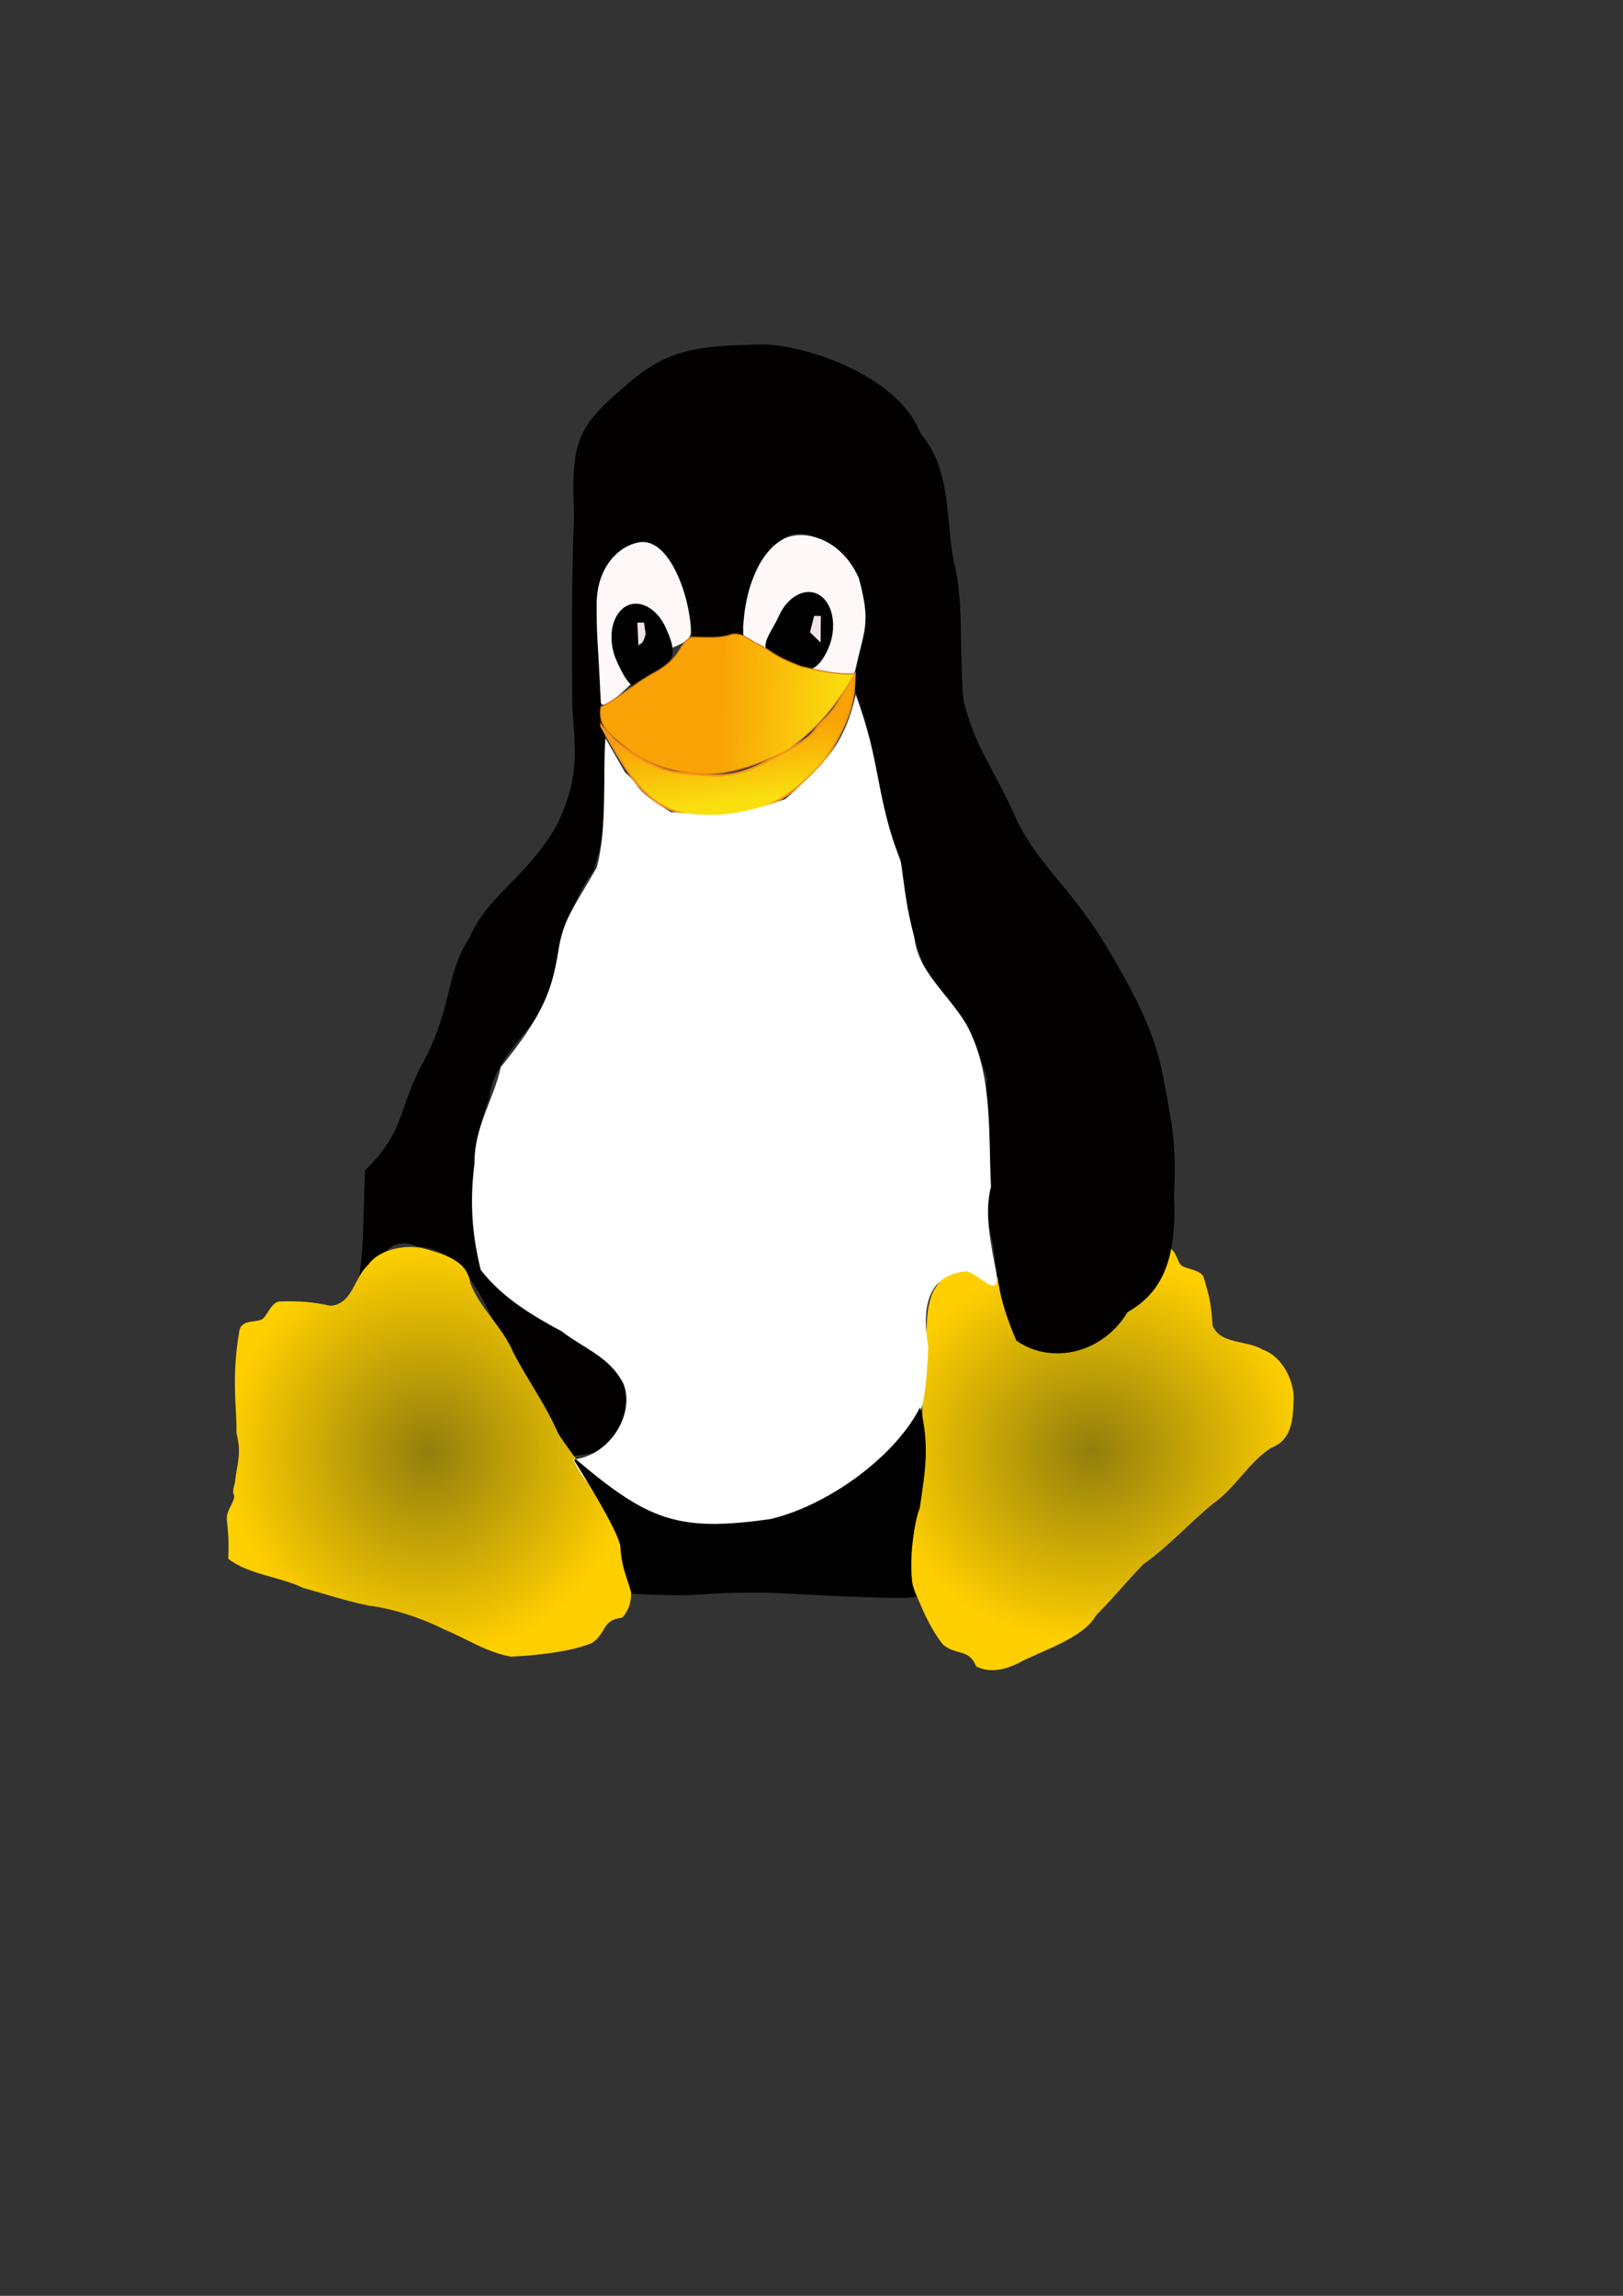 <?xml version="1.0" encoding="UTF-8" standalone="no"?>
<!-- Created with Inkscape (http://www.inkscape.org/) -->
<svg
   xmlns:dc="http://purl.org/dc/elements/1.1/"
   xmlns:cc="http://creativecommons.org/ns#"
   xmlns:rdf="http://www.w3.org/1999/02/22-rdf-syntax-ns#"
   xmlns:svg="http://www.w3.org/2000/svg"
   xmlns="http://www.w3.org/2000/svg"
   xmlns:xlink="http://www.w3.org/1999/xlink"
   xmlns:sodipodi="http://sodipodi.sourceforge.net/DTD/sodipodi-0.dtd"
   xmlns:inkscape="http://www.inkscape.org/namespaces/inkscape"
   width="210mm"
   height="297mm"
   id="svg2"
   sodipodi:version="0.32"
   inkscape:version="0.46"
   sodipodi:docname="tux.svg"
   inkscape:output_extension="org.inkscape.output.svg.inkscape">
  <rect width="100%" height="100%" fill="#333333" stroke="none"/>
  <defs
     id="defs4">
    <linearGradient
       id="linearGradient3253">
      <stop
         id="stop3255"
         offset="0"
         style="stop-color:#927f0c;stop-opacity:1;" />
      <stop
         id="stop3257"
         offset="1"
         style="stop-color:#ffcf00;stop-opacity:1;" />
    </linearGradient>
    <linearGradient
       id="linearGradient3232">
      <stop
         style="stop-color:#b69f1f;stop-opacity:1;"
         offset="0"
         id="stop3234" />
      <stop
         style="stop-color:#ffe900;stop-opacity:1;"
         offset="1"
         id="stop3236" />
    </linearGradient>
    <linearGradient
       id="linearGradient3224">
      <stop
         id="stop3226"
         offset="0"
         style="stop-color:#f9a306;stop-opacity:1;" />
      <stop
         id="stop3228"
         offset="1"
         style="stop-color:#fadf0f;stop-opacity:1;" />
    </linearGradient>
    <inkscape:perspective
       sodipodi:type="inkscape:persp3d"
       inkscape:vp_x="0 : 526.18109 : 1"
       inkscape:vp_y="0 : 1000 : 0"
       inkscape:vp_z="744.09448 : 526.18109 : 1"
       inkscape:persp3d-origin="372.04724 : 350.78739 : 1"
       id="perspective10" />
    <inkscape:perspective
       id="perspective2390"
       inkscape:persp3d-origin="372.04724 : 350.78739 : 1"
       inkscape:vp_z="744.09448 : 526.18109 : 1"
       inkscape:vp_y="0 : 1000 : 0"
       inkscape:vp_x="0 : 526.18109 : 1"
       sodipodi:type="inkscape:persp3d" />
    <linearGradient
       inkscape:collect="always"
       xlink:href="#linearGradient3224"
       id="linearGradient3222"
       x1="313.044"
       y1="331.434"
       x2="376.958"
       y2="334.648"
       gradientUnits="userSpaceOnUse"
       gradientTransform="translate(38.571,8.571)" />
    <linearGradient
       inkscape:collect="always"
       xlink:href="#linearGradient3224"
       id="linearGradient3238"
       x1="256.286"
       y1="356.294"
       x2="260.46"
       y2="389.842"
       gradientUnits="userSpaceOnUse"
       gradientTransform="translate(37.143,10)" />
    <radialGradient
       inkscape:collect="always"
       xlink:href="#linearGradient3253"
       id="radialGradient3251"
       cx="171.212"
       cy="701.28"
       fx="171.212"
       fy="701.28"
       r="99.354"
       gradientTransform="matrix(1,0,0,1.013,38.571,-0.661)"
       gradientUnits="userSpaceOnUse"
       spreadMethod="pad" />
    <radialGradient
       inkscape:collect="always"
       xlink:href="#linearGradient3253"
       id="radialGradient3261"
       gradientUnits="userSpaceOnUse"
       gradientTransform="matrix(0.258,0.918,-1.012,0.24,1199.413,383.514)"
       spreadMethod="pad"
       cx="171.212"
       cy="701.28"
       fx="171.212"
       fy="701.28"
       r="99.354" />
  </defs>
  <sodipodi:namedview
     id="base"
     pagecolor="#ffffff"
     bordercolor="#666666"
     borderopacity="1.0"
     inkscape:pageopacity="0.0"
     inkscape:pageshadow="2"
     inkscape:zoom="0.35"
     inkscape:cx="907.95207"
     inkscape:cy="879.27454"
     inkscape:document-units="px"
     inkscape:current-layer="layer1"
     showgrid="false"
     inkscape:window-width="1280"
     inkscape:window-height="950"
     inkscape:window-x="0"
     inkscape:window-y="24" />
  <g
     inkscape:label="Calque 1"
     inkscape:groupmode="layer"
     id="layer1">
    <path
       style="fill:url(#radialGradient3261);fill-opacity:1;fill-rule:nonzero;stroke:none;stroke-width:0.989px;stroke-linecap:butt;stroke-linejoin:miter;stroke-opacity:1"
       d="M 477.402,814.813 C 473.687,805.851 468.114,809.76 461.145,804.132 C 454.192,795.451 448.366,781.333 444.319,769.382 C 443.359,758.155 447.545,747.237 449.236,736.202 C 451.89,725.005 452.96,710.685 451.315,699.641 C 450.714,687.265 451.486,680.426 451.709,668.062 C 454.312,656.563 451.271,642.048 456.491,631.19 C 463.476,620.819 463.79,617.911 472.11,619.758 C 481.464,621.59 484.97,625.094 494.374,625.396 C 505.521,633.174 508.632,630.172 518.901,625.21 C 528.863,623.262 544.784,611.488 569.408,609.784 C 575.383,609.545 575.177,616.814 577.987,618.868 C 580.245,620.519 587.597,620.969 588.663,624.65 C 591.458,633.746 592.437,638.452 592.931,647.916 C 596.552,657.492 609.784,655.101 617.499,659.909 C 627.105,663.139 632.953,675.377 632.628,683.971 C 632.27,692.108 632.612,703.829 621.6,707.908 C 610.528,715.056 604.171,727.57 593.362,735.084 C 580.914,745.275 572.117,755.604 558.96,764.958 C 549.429,774.963 545.678,780.01 535.964,789.881 C 529.766,801.129 509.075,807.119 497.897,813.247 C 491.392,816.353 484.277,818.188 477.402,814.813 z"
       id="path3259"
       sodipodi:nodetypes="cccccccccccscccccccccc" />
    <path
       style="fill:#030000;fill-opacity:1;fill-rule:evenodd;stroke:#000000;stroke-width:1px;stroke-linecap:butt;stroke-linejoin:miter;stroke-opacity:1"
       d="M 175.714,628.077 C 178.706,607.996 177.828,600.984 179.025,572.413 C 199.53,552.34 194.374,542.576 208.632,517.315 C 221.857,491.138 218.564,476.101 230,458.791 C 239.288,437.446 257.472,430.033 272.423,404.266 C 286.334,376.305 280.299,362.136 280.357,339.684 C 280.035,310.119 280.126,280.916 281.239,251.43 C 279.545,214.456 283.575,208.664 306.349,188.847 C 326.499,171.314 339.61,169.479 374.49,168.879 C 399.916,170.586 440.002,186.287 449.79,212.322 C 464.587,229.315 461.989,253.225 465.864,274.433 C 471.025,293.98 468.392,314.722 470.639,342.267 C 476.527,366.804 486.188,376.439 496.785,401.295 C 508.186,424.311 523.035,433.817 540.714,463.076 C 553.175,484.155 564.254,503.897 568.571,527.719 C 572.398,548.834 575.128,560.121 573.571,584.148 C 575.143,615.049 568.314,631.453 551.016,641.242 C 539.08,661.242 514.262,666.858 497.441,655.159 C 488.967,634.924 488.988,629.388 486.044,608.049 C 480.501,587.793 481.92,554.981 483.108,526.826 C 475.555,504.413 478.789,507.865 452.338,472.789 C 436.049,424.237 446.163,433.438 439.194,415.543 C 428.766,399.015 423.58,374.179 422.26,351.731 C 421.818,344.21 417.447,338.345 418.571,331.654 C 422.344,307.039 431.046,279.734 404.174,265.56 C 384.26,250.979 369.934,268.468 362.508,306.837 C 367.487,319.499 358.851,320.443 349.319,321.223 C 341.196,321.887 337.331,329.955 338.995,310.326 C 336.735,266.344 290.965,256.77 295.13,295.847 C 293.017,315.661 291.663,324.325 293.875,354.192 C 300.173,375.18 297.553,401.815 289.696,425.619 C 277.439,442.383 272.354,465.619 268.984,486.257 C 259.715,504.771 241.338,515.974 238.606,537.223 C 229.326,561.132 230.42,587.339 232.857,612.362 C 241.209,635.164 268.566,639.298 283.585,656.383 C 310.635,666.407 326.736,708.116 280,711.322 C 268.556,693.174 268.981,689.253 246.832,655.136 C 236.44,636.466 228.523,610.642 204.543,609.047 C 189.374,602.995 186.961,614.611 175.714,628.077 z"
       id="path2422"
       sodipodi:nodetypes="cccccccsccccccscccccccscccscccccccccccc" />
    <path
       style="fill:#fef8f8;fill-opacity:1;fill-rule:nonzero;stroke:none;stroke-width:0.4;stroke-linejoin:miter;stroke-miterlimit:4;stroke-opacity:1"
       d="M 337.803,309.02 C 337.803,316.169 323.836,316.109 318.477,323.159 C 311.349,332.537 294.192,349.566 293.86,343.16 C 292.064,308.47 291.786,312.056 291.786,295.398 C 291.786,278.739 301.15,267.549 312.143,265.219 C 327.309,262.005 337.803,292.362 337.803,309.02 z"
       id="path2433"
       sodipodi:nodetypes="cssssc" />
    <path
       style="fill:#000000;fill-opacity:1;fill-rule:nonzero;stroke:none;stroke-width:0.242;stroke-linejoin:miter;stroke-miterlimit:4;stroke-opacity:1"
       d="M 325.634,307.049 C 330.111,317.086 331.293,322.254 321.325,329.653 C 318.121,332.031 315.338,336.41 312.885,336.528 C 308.04,336.762 304.481,329.696 301.509,323.033 C 297.032,312.996 298.803,301.269 305.461,296.857 C 312.119,292.446 321.157,297.011 325.634,307.049 z"
       id="path3206"
       sodipodi:nodetypes="cssssc" />
    <path
       style="fill:#fef8f8;fill-opacity:1;fill-rule:nonzero;stroke:none;stroke-width:0.4;stroke-linejoin:miter;stroke-miterlimit:4;stroke-dasharray:none;stroke-opacity:1"
       d="M 363.439,309.193 C 363.439,316.342 372.31,317.379 379.482,322.574 C 389.467,329.809 416.572,334.482 418.046,328.239 C 423.201,306.402 425.766,304.431 419.987,282.634 C 411.164,262.723 392.271,258.269 382.533,263.877 C 369.51,271.377 363.439,292.534 363.439,309.193 z"
       id="path3209"
       sodipodi:nodetypes="csscsc" />
    <path
       style="fill:#000000;fill-opacity:1;fill-rule:nonzero;stroke:none;stroke-width:0.242;stroke-linejoin:miter;stroke-miterlimit:4;stroke-opacity:1"
       d="M 380.829,301.32 C 377.98,307.709 372.893,313.554 374.74,317.829 C 375.794,320.269 381.516,321.235 385.139,323.924 C 394.669,330.998 400.477,327.342 404.954,317.304 C 409.431,307.267 407.661,295.54 401.002,291.129 C 394.344,286.717 385.306,291.283 380.829,301.32 z"
       id="path3211"
       sodipodi:nodetypes="cssssc" />
    <path
       style="fill:url(#linearGradient3222);fill-opacity:1;fill-rule:evenodd;stroke:#ca7618;stroke-width:0.6;stroke-linecap:butt;stroke-linejoin:miter;stroke-miterlimit:4;stroke-dasharray:none;stroke-opacity:0.872"
       d="M 293.776,345.777 C 292.845,355.069 296.109,357.248 307.464,366.647 C 317.707,374.418 329.722,377.47 342.435,378.434 C 357.149,379.399 372.137,373.034 384.972,367.11 C 398.103,356.945 406.443,348.944 418.154,329.484 C 412.725,329.632 407.206,329.606 391.825,325.862 C 376.244,319.954 378.968,318.758 368.948,314.134 C 365.211,311.561 360.992,308.671 356.302,310.712 C 350.357,312.273 344.147,311.55 338.073,311.532 C 330.649,315.627 334.509,321.452 317.963,330.025 C 308.281,335.745 303.742,340.574 293.776,345.777 z"
       id="path3213"
       sodipodi:nodetypes="ccccccccccc" />
    <path
       style="fill:url(#linearGradient3238);fill-opacity:1;fill-rule:evenodd;stroke:#f4951b;stroke-width:1px;stroke-linecap:butt;stroke-linejoin:miter;stroke-opacity:1"
       d="M 293.929,354.862 C 308.75,380.755 316.429,397.898 344.821,399.326 C 370.819,399.905 386.119,391.187 403.036,372.005 C 417.25,350.362 417.61,339.832 417.946,330.219 C 408.726,344.659 410.47,344.789 401.607,353.523 C 396.011,359.038 400.268,359.594 373.125,373.255 C 356.346,381.7 347.054,378.969 332.768,377.898 C 318.482,376.826 302.429,364.063 299.286,360.755 C 295.893,357.184 293.929,355.219 293.929,354.862 z"
       id="path3230"
       sodipodi:nodetypes="ccccssssc" />
    <path
       style="fill:url(#radialGradient3251);fill-opacity:1;fill-rule:nonzero;stroke:none;stroke-width:1px;stroke-linecap:butt;stroke-linejoin:miter;stroke-opacity:1"
       d="M 304.286,790.934 C 294.229,792.058 296.872,798.321 289.434,803.38 C 278.879,807.619 263.043,809.365 249.852,810.014 C 238.148,807.954 228.008,801.145 217.143,796.648 C 206.346,791.203 191.973,786.423 180.292,785.055 C 167.5,782.355 160.7,779.828 148.122,776.358 C 137.003,770.882 121.437,769.909 111.608,762.145 C 112.475,742.142 108.887,743.762 112.79,736.438 C 116.928,728.139 112.28,733.8 114.868,725.051 C 116.115,713.852 118.202,711.495 115.621,700.546 C 116.044,690.679 112.872,674.055 117.098,650.488 C 118.302,644.815 125.678,646.926 128.458,644.829 C 130.692,643.144 132.933,636.36 136.952,636.33 C 146.923,636.105 151.969,636.427 161.758,638.459 C 172.42,637.584 173.182,624.53 179.965,618.555 C 185.592,610.388 199.514,608.125 208.215,610.696 C 216.442,613.178 228.501,615.948 230,627.362 C 234.62,639.642 245.865,648.91 250.924,661.04 C 258.319,675.414 266.742,686.397 273.11,701.216 C 281.023,712.803 285.271,717.655 293.002,729.378 C 302.993,738.163 304.1,759.169 307.651,771.278 C 309.249,778.205 309.399,785.369 304.286,790.934 z"
       id="path3240"
       sodipodi:nodetypes="cccccccccccscccccccccc" />
    <path
       style="fill:#ffffff;fill-opacity:1;fill-rule:evenodd;stroke:none;stroke-width:1px;stroke-linecap:butt;stroke-linejoin:miter;stroke-opacity:1"
       d="M 296.071,360.934 C 294.764,376.203 297.043,405.753 291.778,424.265 C 280.272,444.443 275.331,449.489 272.953,465.548 C 269.976,483.15 266.477,495.325 244.914,521.73 C 241.369,538.04 231.869,550.937 232.038,568.806 C 229.662,587.974 230.846,603.535 235.077,620.887 C 245.712,634.686 260.836,643.464 274.643,650.934 C 286.265,659.807 298.202,663.45 304.871,676.564 C 310.535,690.758 298.975,711.502 280.203,713.696 C 289.229,730.687 290.442,725.797 301.21,738.326 C 315.365,749.169 334.312,747.597 351.57,749.18 C 370.964,745.675 378.096,744.524 396.938,738.943 C 412.189,733.372 428.572,718.679 438.929,710.576 C 447.596,694.108 452.475,698.033 453.938,658.31 C 451.184,642.434 451.858,624.02 471.63,621.698 C 476.592,620.141 490.505,638.66 486.907,620.648 C 483.017,601.174 482.01,590.579 484.643,580.219 C 483.326,555.08 485.436,529.039 474.843,505.343 C 467.679,488.985 449.154,477.015 447.132,458.487 C 442.822,441.105 443.247,439.569 440.488,421.205 C 427.917,388.845 431.214,373.873 418.488,339.651 C 413.034,363.44 403.936,373.16 383.991,390.703 C 354.413,401.401 344.405,398.233 328.093,397.076 C 308.892,385.687 314.03,384.688 305.714,377.719 L 296.071,360.934 z"
       id="path3263"
       sodipodi:nodetypes="cccccccccccccccsccccccccc" />
    <path
       style="fill:#000000;fill-opacity:1;fill-rule:evenodd;stroke:#000000;stroke-width:1px;stroke-linecap:butt;stroke-linejoin:miter;stroke-opacity:1"
       d="M 309.286,778.791 C 348.927,780.673 336.146,777.96 375.823,778.208 C 381.929,778.4 442.181,782.048 447.374,780.338 C 442.668,769.742 446.402,744.013 449.299,737.251 C 451.95,719.293 454.074,707.335 449.847,689.415 C 436.648,713.956 404.194,736.805 376.825,743.24 C 331.826,749.568 317.059,744.232 281.171,713.764 C 285.701,720.905 302.031,747.128 303.804,755.512 C 304.381,765.62 306.364,769.071 309.286,778.791 z"
       id="path3274"
       sodipodi:nodetypes="ccccccccc" />
    <path
       style="fill:#fcefef;fill-opacity:0.951;fill-rule:nonzero;stroke:none;stroke-width:0.4;stroke-linejoin:miter;stroke-miterlimit:4;stroke-opacity:1"
       d="M 311.701,304.414 L 314.984,304.414 L 315.741,310.096 C 313.691,317.082 313.005,313.421 312.206,316.03 L 311.701,304.414 z"
       id="rect3277"
       sodipodi:nodetypes="ccccc" />
    <path
       style="fill:#fcefef;fill-opacity:0.951;fill-rule:nonzero;stroke:none;stroke-width:0.4;stroke-linejoin:miter;stroke-miterlimit:4;stroke-opacity:1"
       d="M 398.136,301.164 L 401.419,301.164 L 401.293,314.17 L 396.116,309.119 L 398.136,301.164 z"
       id="path3280"
       sodipodi:nodetypes="ccccc" />
  </g>
</svg>
